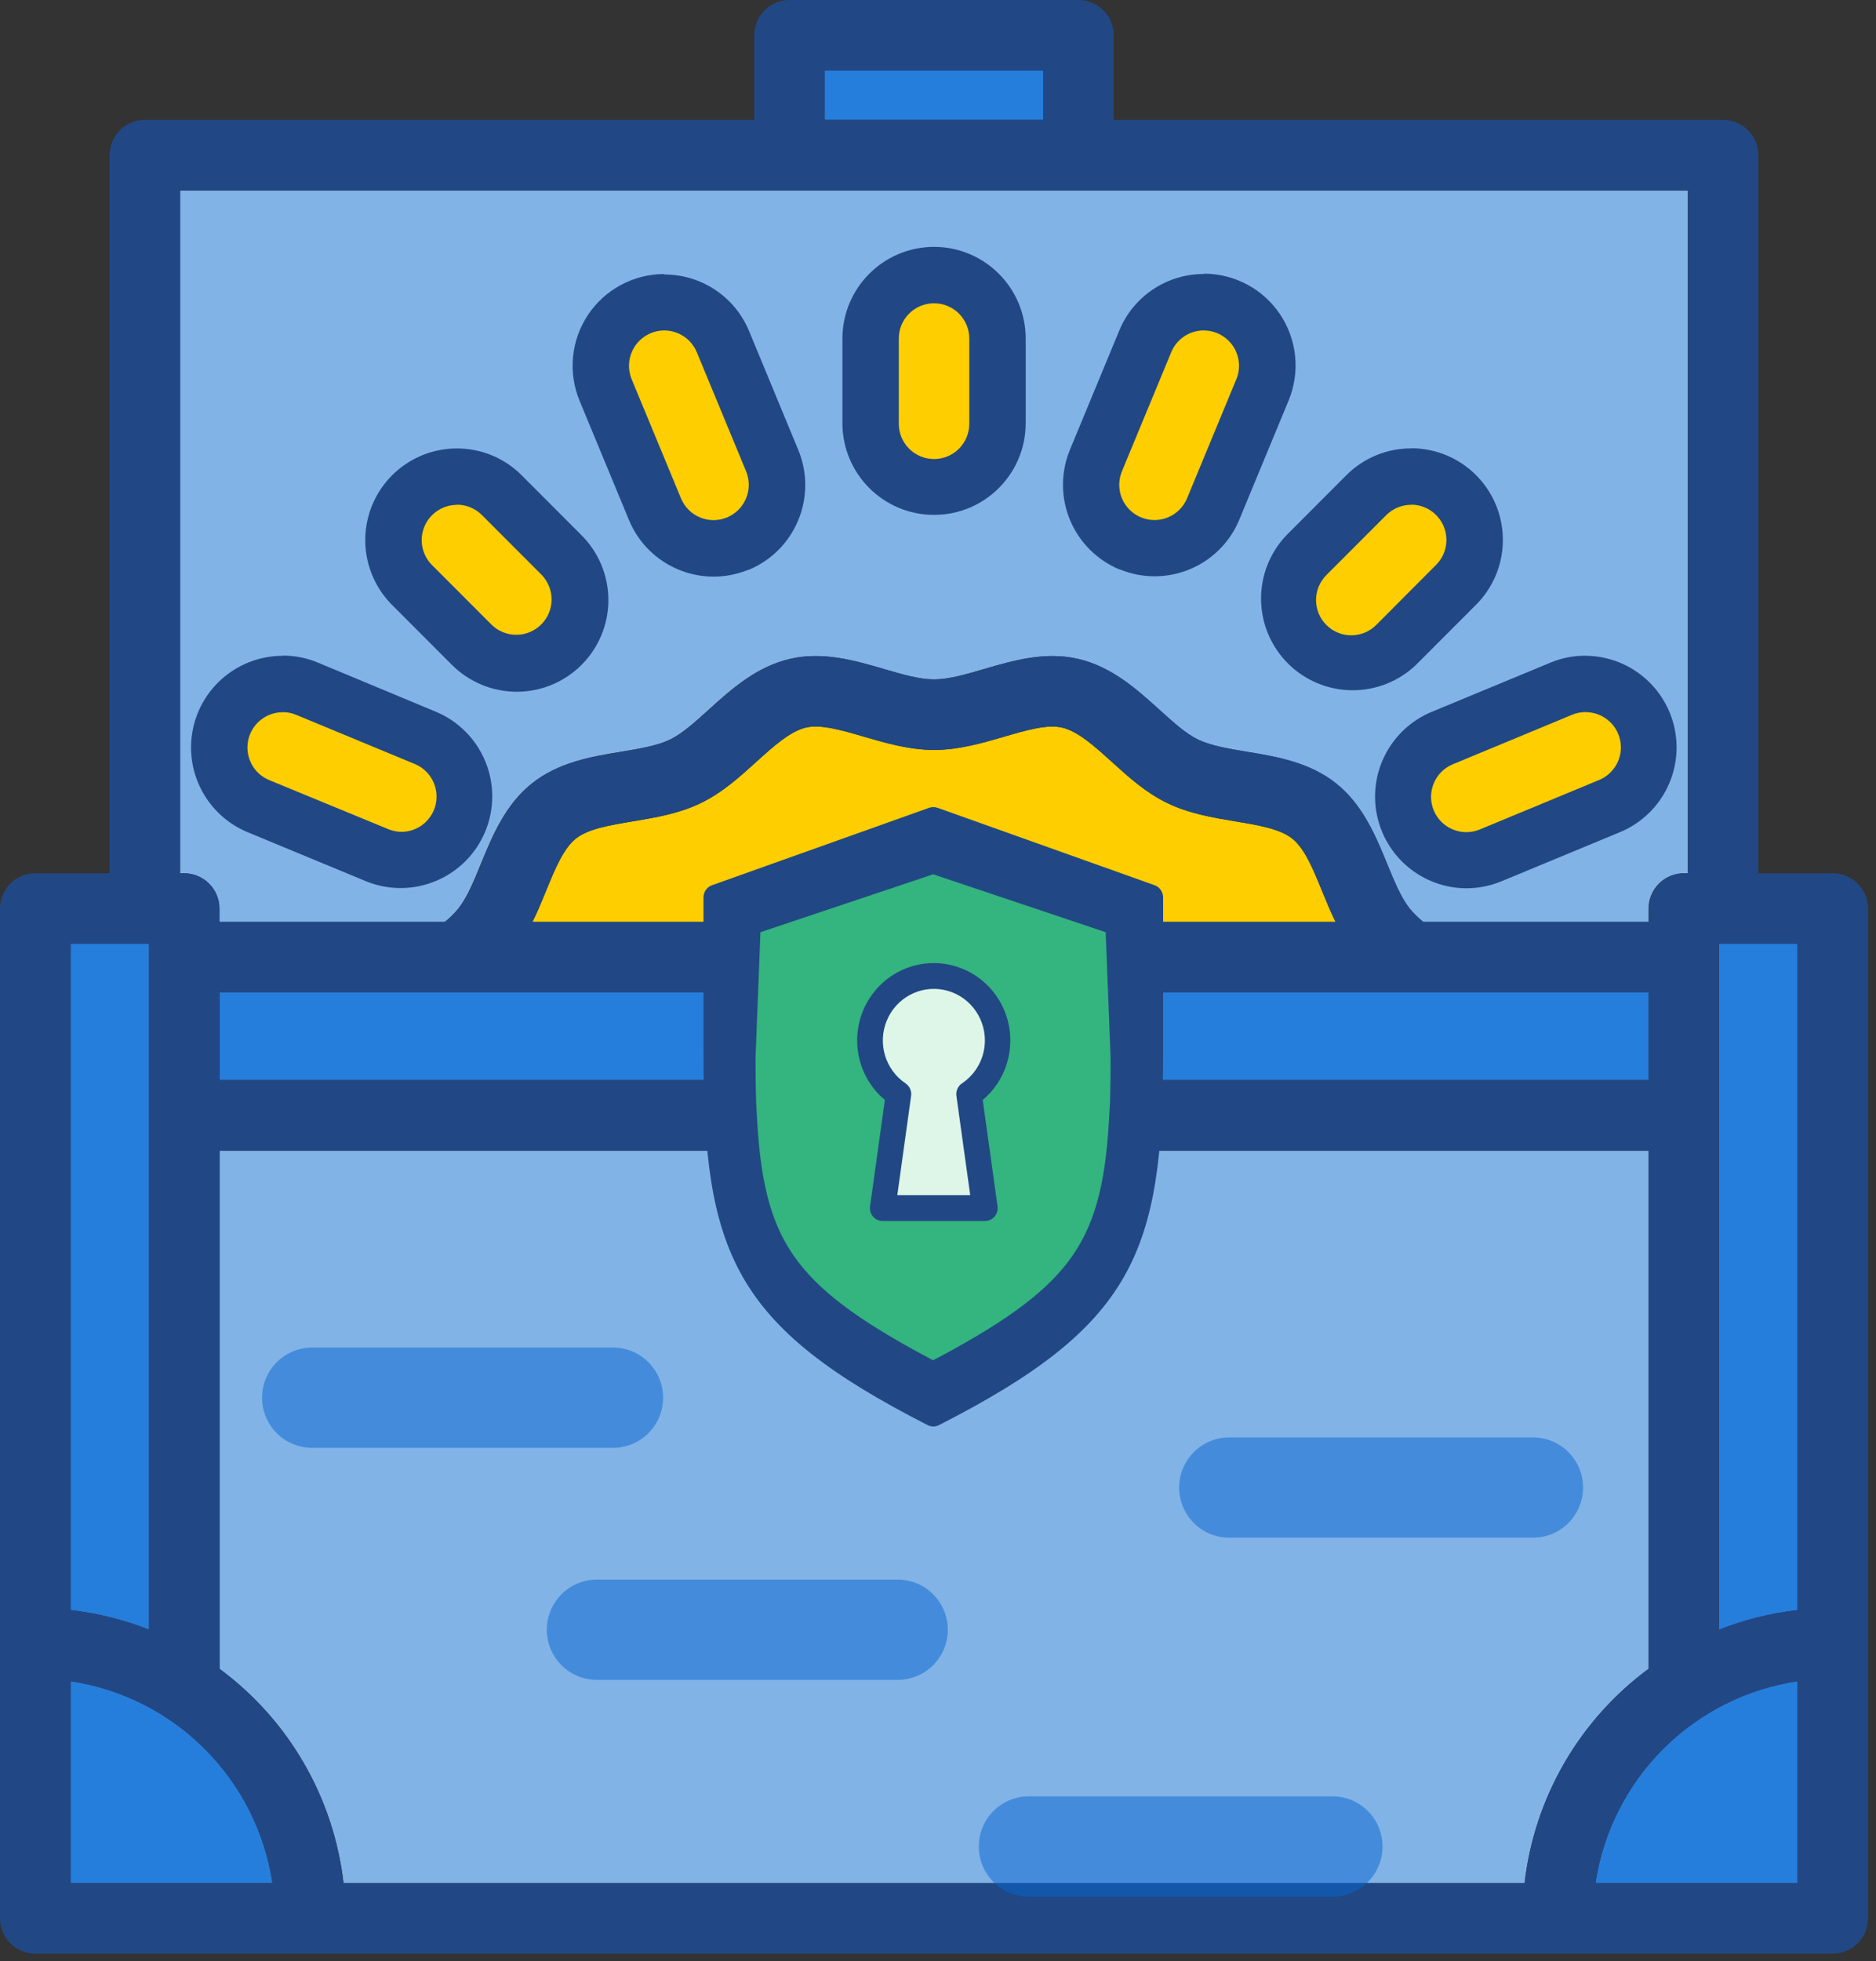 <svg width="200" height="209" viewBox="0 0 200 209" fill="none" xmlns="http://www.w3.org/2000/svg">
<rect x="0" y="0" width="200" height="209" fill="#333333" stroke="none"/>
<path d="M87.93 7.516H111.227V12.777H87.93V7.516Z" fill="#267EDC"/>
<path d="M179.939 20.293V93.055H179.509C178.513 93.055 177.557 93.451 176.852 94.155C176.147 94.86 175.751 95.816 175.751 96.812V98.23H151.703C151.178 97.809 150.698 97.336 150.27 96.817C149.333 95.645 148.622 93.901 147.865 92.057C146.658 89.111 145.295 85.774 142.435 83.489C139.574 81.205 136.042 80.629 132.915 80.107C130.941 79.777 129.078 79.466 127.71 78.81C126.342 78.153 125.02 76.926 123.562 75.608C121.182 73.458 118.486 71.018 114.864 70.197C111.357 69.4 107.945 70.402 104.924 71.284C102.975 71.855 101.132 72.396 99.564 72.396C97.995 72.396 96.152 71.856 94.198 71.284C91.192 70.402 87.755 69.4 84.263 70.197C80.641 71.018 77.94 73.458 75.566 75.607C74.108 76.926 72.73 78.173 71.417 78.81C70.105 79.446 68.181 79.777 66.207 80.107C63.076 80.608 59.529 81.22 56.687 83.489C53.847 85.759 52.464 89.111 51.257 92.057C50.506 93.901 49.789 95.645 48.852 96.823C48.424 97.34 47.944 97.811 47.419 98.23H23.371V96.812C23.371 95.816 22.975 94.86 22.27 94.156C21.566 93.451 20.61 93.055 19.614 93.055H19.183V20.293H179.939ZM170.445 83.13C171.35 82.738 172.065 82.007 172.436 81.094C172.808 80.181 172.806 79.158 172.431 78.246C172.056 77.334 171.339 76.606 170.433 76.218C169.526 75.829 168.504 75.812 167.585 76.17L154.885 81.426C154.091 81.764 153.438 82.366 153.035 83.129C152.632 83.892 152.504 84.771 152.673 85.617C152.841 86.464 153.296 87.226 153.961 87.777C154.625 88.328 155.459 88.633 156.322 88.641C156.815 88.639 157.304 88.543 157.76 88.356L170.445 83.13ZM153.095 60.207C153.456 59.861 153.744 59.446 153.942 58.987C154.14 58.528 154.245 58.034 154.25 57.534C154.255 57.034 154.16 56.538 153.971 56.075C153.782 55.612 153.502 55.192 153.149 54.839C152.795 54.485 152.374 54.206 151.911 54.017C151.448 53.828 150.952 53.733 150.452 53.739C149.952 53.744 149.459 53.849 149 54.047C148.541 54.246 148.126 54.534 147.78 54.895L141.402 61.279C140.724 61.989 140.351 62.937 140.362 63.919C140.374 64.901 140.769 65.839 141.463 66.534C142.158 67.228 143.096 67.623 144.078 67.635C145.06 67.646 146.008 67.273 146.718 66.595L153.096 60.207H153.095ZM131.809 40.425C132.183 39.506 132.179 38.476 131.797 37.56C131.416 36.644 130.687 35.916 129.771 35.535C128.855 35.153 127.825 35.149 126.906 35.524C125.987 35.898 125.254 36.621 124.865 37.534L119.61 50.221C119.421 50.677 119.324 51.166 119.324 51.659C119.324 52.153 119.421 52.641 119.61 53.097C119.799 53.553 120.076 53.968 120.425 54.316C120.774 54.665 121.188 54.942 121.644 55.131C122.1 55.32 122.589 55.417 123.082 55.417C123.576 55.417 124.064 55.32 124.52 55.131C124.976 54.942 125.391 54.665 125.74 54.316C126.088 53.967 126.365 53.553 126.554 53.097L131.809 40.425ZM103.337 45.11V36.09C103.345 35.591 103.254 35.096 103.069 34.633C102.884 34.17 102.608 33.749 102.258 33.393C101.909 33.038 101.492 32.755 101.032 32.563C100.572 32.37 100.078 32.271 99.58 32.271C99.081 32.271 98.587 32.37 98.127 32.563C97.667 32.755 97.25 33.038 96.901 33.393C96.551 33.749 96.275 34.17 96.09 34.633C95.905 35.096 95.814 35.591 95.822 36.09V45.11C95.814 45.609 95.905 46.104 96.09 46.567C96.275 47.03 96.551 47.451 96.901 47.807C97.25 48.162 97.667 48.445 98.127 48.637C98.587 48.83 99.081 48.929 99.58 48.929C100.078 48.929 100.572 48.83 101.032 48.637C101.492 48.445 101.909 48.162 102.258 47.807C102.608 47.451 102.884 47.03 103.069 46.567C103.254 46.104 103.345 45.609 103.337 45.11ZM77.516 55.13C78.435 54.746 79.165 54.015 79.546 53.095C79.927 52.175 79.929 51.141 79.55 50.22L74.293 37.535C73.912 36.614 73.18 35.883 72.259 35.501C71.339 35.12 70.304 35.12 69.383 35.501C68.462 35.882 67.731 36.614 67.349 37.535C66.968 38.456 66.968 39.49 67.349 40.411L72.605 53.098C72.793 53.554 73.07 53.969 73.419 54.319C73.768 54.668 74.182 54.945 74.638 55.134C75.094 55.323 75.583 55.42 76.077 55.419C76.57 55.419 77.059 55.322 77.515 55.132L77.516 55.13ZM57.749 66.595C58.098 66.246 58.375 65.832 58.564 65.377C58.753 64.921 58.85 64.433 58.85 63.94C58.85 63.446 58.753 62.958 58.564 62.502C58.375 62.047 58.098 61.633 57.749 61.284L51.351 54.88C50.647 54.175 49.691 53.779 48.695 53.779C47.698 53.779 46.742 54.174 46.038 54.879C45.333 55.583 44.937 56.538 44.936 57.535C44.936 58.531 45.332 59.487 46.036 60.192L52.433 66.595C52.782 66.944 53.196 67.221 53.653 67.41C54.108 67.6 54.597 67.697 55.091 67.697C55.585 67.697 56.074 67.6 56.53 67.41C56.986 67.221 57.4 66.944 57.749 66.595ZM46.307 86.336C46.687 85.415 46.686 84.381 46.305 83.46C45.924 82.54 45.193 81.808 44.273 81.426L31.588 76.17C31.131 75.981 30.641 75.884 30.147 75.885C29.652 75.885 29.163 75.983 28.706 76.172C28.25 76.362 27.835 76.64 27.485 76.99C27.136 77.34 26.859 77.755 26.67 78.212C26.481 78.669 26.384 79.159 26.385 79.653C26.385 80.148 26.483 80.637 26.673 81.094C26.862 81.551 27.14 81.966 27.49 82.315C27.84 82.664 28.255 82.941 28.712 83.13L41.397 88.386C41.856 88.562 42.344 88.649 42.835 88.641C43.577 88.642 44.302 88.423 44.919 88.013C45.537 87.603 46.02 87.019 46.307 86.336ZM175.751 122.608V177.828C172.099 180.523 169.041 183.942 166.767 187.87C164.494 191.798 163.053 196.153 162.535 200.662H36.623C36.105 196.153 34.664 191.799 32.39 187.87C30.116 183.942 27.058 180.524 23.406 177.829V122.608H77.796V124.208C77.796 125.205 78.192 126.16 78.896 126.865C79.601 127.57 80.557 127.966 81.553 127.966H117.6C118.597 127.966 119.552 127.57 120.257 126.865C120.961 126.16 121.357 125.205 121.357 124.208V122.608H175.751Z" fill="#82B3E7"/>
<path d="M99.579 119.496C100.072 119.489 100.561 119.579 101.018 119.763C101.475 119.946 101.891 120.219 102.242 120.565C102.593 120.911 102.871 121.324 103.061 121.778C103.251 122.233 103.348 122.721 103.348 123.214C103.347 123.706 103.248 124.194 103.057 124.648C102.866 125.102 102.587 125.514 102.235 125.859C101.883 126.204 101.466 126.476 101.009 126.658C100.551 126.84 100.062 126.93 99.569 126.921C98.595 126.904 97.666 126.504 96.984 125.809C96.302 125.114 95.92 124.178 95.922 123.204C95.923 122.229 96.307 121.295 96.991 120.601C97.675 119.908 98.605 119.511 99.579 119.496V119.496Z" fill="#82B3E7"/>
<path d="M113.842 105.968V140.45H85.31V105.968H113.842ZM110.806 123.214C110.807 120.992 110.149 118.819 108.915 116.971C107.681 115.122 105.926 113.682 103.873 112.831C101.82 111.98 99.561 111.757 97.381 112.191C95.201 112.624 93.199 113.694 91.628 115.266C90.056 116.838 88.987 118.84 88.553 121.02C88.12 123.2 88.344 125.459 89.195 127.512C90.046 129.565 91.487 131.319 93.335 132.553C95.184 133.787 97.357 134.444 99.579 134.443C105.776 134.434 110.798 129.412 110.806 123.213V123.214Z" fill="#267EDC"/>
<path d="M15.891 100.571V173.66C13.21 172.599 10.4 171.896 7.535 171.57V100.571H15.891V100.571ZM77.79 105.747V115.092H23.401V105.747H24.423H77.79ZM121.357 105.747H175.751V115.092H121.357V105.747ZM191.633 100.571V171.571C188.767 171.896 185.957 172.598 183.276 173.66V100.571H191.633V100.571Z" fill="#267EDC"/>
<path d="M191.633 179.146V200.662H170.089C170.905 195.242 173.438 190.228 177.315 186.355C181.193 182.482 186.211 179.955 191.632 179.146H191.633Z" fill="#267EDC"/>
<path d="M29.048 200.662H7.535V179.145C12.95 179.961 17.961 182.49 21.832 186.362C25.704 190.235 28.233 195.246 29.048 200.661V200.662Z" fill="#267EDC"/>
<path d="M142.384 98.231H56.769C57.31 97.134 57.771 96.011 58.227 94.904C59.169 92.6 60.056 90.425 61.388 89.363C62.721 88.301 65.011 87.93 67.455 87.524C69.9 87.118 72.36 86.707 74.7 85.58C77.04 84.453 78.833 82.799 80.622 81.186C82.41 79.572 84.239 77.914 85.942 77.523C87.531 77.163 89.755 77.813 92.105 78.5C94.369 79.161 96.935 79.913 99.58 79.913C102.225 79.913 104.79 79.161 107.055 78.5C109.405 77.814 111.624 77.162 113.217 77.528C114.92 77.914 116.674 79.502 118.533 81.186C120.391 82.869 122.17 84.473 124.459 85.58C126.749 86.687 129.289 87.118 131.699 87.524C134.109 87.93 136.453 88.311 137.771 89.363C139.089 90.415 139.991 92.6 140.927 94.899C141.383 96.007 141.844 97.159 142.385 98.231H142.384Z" fill="#FFCE00"/>
<path d="M199.148 96.813V204.42C199.148 205.417 198.752 206.372 198.047 207.077C197.342 207.781 196.387 208.177 195.39 208.177H3.757C2.761 208.177 1.805 207.781 1.101 207.076C0.396 206.372 0 205.416 0 204.42V96.813C0 95.817 0.396 94.861 1.101 94.157C1.805 93.452 2.761 93.056 3.757 93.056H11.683V16.535C11.683 15.539 12.079 14.583 12.783 13.878C13.488 13.173 14.444 12.777 15.44 12.777H80.41V3.758C80.41 3.264 80.507 2.776 80.696 2.32C80.885 1.864 81.162 1.449 81.511 1.1C81.86 0.751 82.275 0.475 82.731 0.286C83.187 0.097 83.675 -0 84.169 1.33062e-07H114.98C115.977 1.33062e-07 116.933 0.396 117.637 1.101C118.342 1.805 118.738 2.761 118.738 3.758V12.777H183.698C184.695 12.777 185.65 13.173 186.355 13.878C187.059 14.583 187.455 15.539 187.455 16.535V93.055H195.381C195.875 93.054 196.365 93.15 196.822 93.338C197.279 93.526 197.695 93.803 198.045 94.152C198.395 94.501 198.673 94.916 198.862 95.372C199.052 95.829 199.148 96.319 199.148 96.813ZM191.633 200.662V179.145C186.212 179.954 181.194 182.481 177.317 186.354C173.439 190.227 170.906 195.241 170.09 200.661H191.633V200.662ZM191.633 171.571V100.571H183.266V173.66C185.951 172.597 188.764 171.895 191.633 171.571ZM179.949 93.055V20.293H19.219V93.055H19.649C20.645 93.055 21.601 93.451 22.306 94.155C23.011 94.86 23.407 95.816 23.407 96.812V98.23H47.455C47.979 97.811 48.46 97.34 48.888 96.823C49.825 95.645 50.542 93.901 51.293 92.057C52.501 89.111 53.863 85.774 56.723 83.489C59.585 81.205 63.117 80.629 66.243 80.107C68.217 79.777 70.086 79.466 71.453 78.81C72.821 78.153 74.143 76.926 75.602 75.608C77.976 73.458 80.677 71.018 84.299 70.197C87.806 69.4 91.213 70.402 94.234 71.284C96.188 71.855 98.032 72.396 99.6 72.396C101.168 72.396 103.012 71.856 104.96 71.284C107.966 70.402 111.408 69.4 114.9 70.197C118.523 71.018 121.218 73.458 123.598 75.607C125.056 76.926 126.428 78.173 127.746 78.81C129.064 79.446 130.977 79.777 132.951 80.107C136.083 80.608 139.635 81.22 142.471 83.489C145.306 85.759 146.694 89.111 147.901 92.057C148.658 93.901 149.369 95.645 150.306 96.817C150.734 97.336 151.214 97.809 151.739 98.23H175.787V96.812C175.787 95.816 176.183 94.86 176.888 94.155C177.593 93.451 178.548 93.055 179.545 93.055H179.975H179.95H179.949ZM175.751 177.828V122.607H121.357V128.207C121.357 129.204 120.961 130.159 120.257 130.864C119.552 131.569 118.597 131.965 117.6 131.965H81.553C80.556 131.965 79.6 131.569 78.896 130.864C78.191 130.16 77.795 129.204 77.795 128.207V122.607H23.406V177.827C27.058 180.522 30.116 183.94 32.39 187.869C34.664 191.797 36.105 196.152 36.623 200.661H162.535C163.053 196.152 164.494 191.798 166.768 187.87C169.041 183.941 172.099 180.523 175.751 177.828ZM175.751 115.091V105.746H121.357V115.091H175.751ZM56.768 98.232H142.384C141.844 97.134 141.382 96.007 140.926 94.899C139.989 92.599 139.098 90.425 137.77 89.363C136.442 88.301 134.143 87.93 131.698 87.524C129.253 87.118 126.793 86.707 124.458 85.58C122.124 84.453 120.32 82.799 118.532 81.186C116.743 79.572 114.919 77.914 113.216 77.528C111.623 77.162 109.403 77.814 107.054 78.5C104.789 79.161 102.224 79.913 99.579 79.913C96.933 79.913 94.369 79.161 92.104 78.5C89.754 77.814 87.53 77.162 85.941 77.523C84.238 77.913 82.479 79.503 80.621 81.186C78.762 82.869 76.983 84.473 74.699 85.58C72.414 86.687 69.864 87.118 67.454 87.524C65.044 87.93 62.704 88.311 61.387 89.363C60.07 90.415 59.167 92.6 58.226 94.904C57.77 96.012 57.309 97.16 56.768 98.232ZM113.842 124.45V105.968H85.31V124.45H113.842ZM111.227 12.777V7.515H87.925V12.775H111.227V12.777ZM77.795 115.092V105.747H23.406V115.092H77.795ZM19.649 200.662H29.048C28.233 195.247 25.705 190.235 21.833 186.363C17.961 182.49 12.95 179.961 7.535 179.145V200.661H19.649V200.662ZM15.891 173.66V100.571H7.535V171.571C10.4 171.897 13.21 172.599 15.891 173.66Z" fill="#214885"/>
<path d="M156.322 91.648C154.751 91.656 153.226 91.116 152.01 90.122C150.793 89.128 149.96 87.742 149.654 86.201C149.349 84.659 149.589 83.06 150.334 81.677C151.079 80.294 152.282 79.213 153.737 78.62L166.417 73.364C167.24 73.024 168.121 72.85 169.011 72.85C169.901 72.851 170.782 73.027 171.604 73.369C172.426 73.71 173.173 74.21 173.801 74.84C174.43 75.469 174.929 76.217 175.269 77.04C175.608 77.862 175.783 78.743 175.782 79.633C175.781 80.523 175.605 81.404 175.264 82.227C174.923 83.048 174.423 83.795 173.793 84.424C173.163 85.053 172.416 85.551 171.593 85.891L158.907 91.147C158.087 91.479 157.208 91.649 156.322 91.647V91.648Z" fill="#FFCE00"/>
<path d="M169.008 75.885C169.884 75.877 170.735 76.174 171.415 76.727C172.095 77.28 172.56 78.052 172.73 78.912C172.901 79.771 172.766 80.663 172.348 81.433C171.931 82.203 171.258 82.803 170.445 83.13L157.76 88.386C156.839 88.767 155.804 88.767 154.883 88.386C153.962 88.004 153.231 87.272 152.849 86.352C152.468 85.43 152.468 84.396 152.85 83.475C153.231 82.554 153.963 81.822 154.884 81.441L167.584 76.171C168.04 75.979 168.529 75.881 169.023 75.88L169.008 75.885V75.885ZM169.023 69.867C167.738 69.866 166.466 70.119 165.28 70.613L152.6 75.869C150.52 76.738 148.805 78.299 147.744 80.288C146.684 82.277 146.344 84.572 146.782 86.783C147.22 88.994 148.409 90.986 150.148 92.42C151.887 93.855 154.068 94.644 156.322 94.654C157.588 94.654 158.842 94.409 160.015 93.932L172.7 88.676C174.791 87.812 176.517 86.25 177.584 84.256C178.651 82.262 178.994 79.959 178.553 77.741C178.111 75.522 176.914 73.526 175.165 72.091C173.416 70.657 171.224 69.874 168.962 69.876L169.022 69.866L169.023 69.867Z" fill="#214885"/>
<path d="M144.038 70.684C142.706 70.678 141.405 70.278 140.298 69.536C139.192 68.794 138.329 67.741 137.818 66.511C137.307 65.28 137.171 63.926 137.426 62.618C137.681 61.31 138.317 60.107 139.253 59.159L145.631 52.776C146.259 52.148 147.004 51.649 147.824 51.309C148.645 50.969 149.524 50.793 150.412 50.793C151.3 50.792 152.18 50.967 153.001 51.306C153.821 51.646 154.567 52.144 155.195 52.772C155.824 53.399 156.322 54.145 156.663 54.965C157.003 55.785 157.178 56.665 157.179 57.553C157.179 58.441 157.005 59.321 156.665 60.141C156.326 60.962 155.828 61.708 155.2 62.336L148.842 68.699C148.213 69.332 147.465 69.834 146.64 70.175C145.815 70.516 144.93 70.689 144.038 70.684V70.684Z" fill="#FFCE00"/>
<path d="M150.44 53.778C151.184 53.778 151.911 53.998 152.53 54.411C153.149 54.824 153.631 55.412 153.915 56.099C154.199 56.787 154.273 57.543 154.128 58.272C153.982 59.002 153.623 59.672 153.096 60.197L146.718 66.595C146.014 67.3 145.058 67.696 144.062 67.697C143.065 67.697 142.11 67.302 141.405 66.597C140.7 65.893 140.303 64.938 140.303 63.941C140.302 62.945 140.698 61.989 141.402 61.284L147.78 54.9C148.128 54.549 148.543 54.27 148.999 54.08C149.456 53.89 149.946 53.793 150.44 53.793V53.778ZM150.44 47.78C149.158 47.776 147.888 48.027 146.703 48.517C145.518 49.007 144.442 49.727 143.537 50.636L137.164 57.015C135.393 58.859 134.415 61.325 134.441 63.883C134.467 66.44 135.494 68.885 137.303 70.693C139.111 72.501 141.557 73.528 144.114 73.554C146.672 73.579 149.137 72.601 150.981 70.829L157.359 64.445C158.726 63.078 159.656 61.337 160.033 59.442C160.41 57.547 160.217 55.582 159.477 53.797C158.738 52.011 157.485 50.486 155.878 49.412C154.272 48.338 152.383 47.765 150.45 47.765L150.44 47.78V47.78Z" fill="#214885"/>
<path d="M123.076 58.423C121.739 58.422 120.432 58.024 119.321 57.28C118.21 56.536 117.344 55.48 116.833 54.244C116.489 53.424 116.312 52.543 116.312 51.654C116.312 50.765 116.489 49.884 116.833 49.064L122.089 36.382C122.775 34.721 124.092 33.401 125.751 32.711C127.41 32.021 129.276 32.019 130.936 32.705C132.597 33.39 133.918 34.707 134.608 36.367C135.297 38.026 135.3 39.891 134.614 41.552L129.358 54.244C128.846 55.487 127.974 56.548 126.855 57.293C125.736 58.037 124.42 58.431 123.076 58.423V58.423Z" fill="#FFCE00"/>
<path d="M128.331 35.215C128.949 35.216 129.558 35.369 130.102 35.66C130.647 35.952 131.112 36.374 131.455 36.888C131.799 37.402 132.01 37.993 132.07 38.608C132.131 39.223 132.039 39.844 131.803 40.415L126.553 53.097C126.171 54.017 125.439 54.748 124.518 55.129C123.598 55.51 122.564 55.511 121.643 55.131C121.187 54.942 120.773 54.665 120.424 54.316C120.075 53.968 119.798 53.553 119.609 53.097C119.42 52.641 119.323 52.153 119.323 51.659C119.323 51.166 119.42 50.677 119.609 50.221L124.864 37.534C125.147 36.846 125.628 36.258 126.246 35.844C126.865 35.43 127.592 35.209 128.336 35.209L128.331 35.214V35.215ZM128.336 29.196C126.403 29.194 124.512 29.767 122.906 30.844C121.3 31.92 120.051 33.45 119.318 35.239L114.068 47.916C113.076 50.31 113.075 53 114.066 55.394C115.058 57.788 116.959 59.691 119.353 60.683H119.403C124.378 62.713 130.059 60.345 132.119 55.381L137.374 42.69C137.991 41.205 138.233 39.591 138.077 37.991C137.921 36.39 137.373 34.853 136.482 33.515C135.59 32.177 134.382 31.079 132.964 30.32C131.547 29.561 129.964 29.163 128.356 29.161L128.336 29.196V29.196ZM99.579 111.98C105.779 111.983 110.802 117.01 110.801 123.21C110.801 129.41 105.775 134.437 99.575 134.438C93.375 134.438 88.349 129.414 88.346 123.214C88.352 117.012 93.377 111.986 99.579 111.98ZM103.291 123.214C103.292 122.726 103.196 122.242 103.01 121.791C102.824 121.339 102.55 120.929 102.206 120.584C101.861 120.238 101.451 119.963 101 119.776C100.55 119.588 100.066 119.492 99.578 119.491C99.09 119.49 98.606 119.586 98.155 119.772C97.703 119.958 97.293 120.232 96.948 120.576C96.602 120.921 96.327 121.331 96.14 121.782C95.952 122.232 95.856 122.716 95.855 123.204C95.854 124.19 96.244 125.136 96.94 125.834C97.637 126.533 98.582 126.926 99.568 126.927C100.554 126.928 101.5 126.538 102.198 125.842C102.897 125.145 103.29 124.2 103.291 123.214V123.214Z" fill="#214885"/>
<path d="M99.579 51.859C97.786 51.856 96.067 51.143 94.799 49.875C93.531 48.607 92.818 46.888 92.815 45.095V36.075C92.804 35.18 92.971 34.291 93.306 33.461C93.641 32.631 94.138 31.876 94.767 31.239C95.396 30.602 96.145 30.097 96.971 29.752C97.797 29.407 98.683 29.229 99.578 29.229C100.474 29.229 101.36 29.407 102.186 29.752C103.012 30.097 103.761 30.602 104.39 31.239C105.019 31.876 105.516 32.631 105.851 33.461C106.186 34.291 106.353 35.18 106.342 36.075V45.095C106.339 46.888 105.626 48.607 104.358 49.875C103.091 51.142 101.372 51.856 99.579 51.859V51.859Z" fill="#FFCE00"/>
<path d="M99.579 32.318C100.576 32.318 101.531 32.714 102.236 33.419C102.94 34.124 103.336 35.08 103.336 36.076V45.095C103.344 45.594 103.253 46.089 103.068 46.552C102.883 47.015 102.607 47.436 102.257 47.792C101.908 48.147 101.491 48.43 101.031 48.622C100.571 48.815 100.077 48.914 99.579 48.914C99.08 48.914 98.586 48.815 98.126 48.622C97.666 48.43 97.249 48.147 96.9 47.792C96.55 47.436 96.275 47.015 96.089 46.552C95.904 46.089 95.813 45.594 95.821 45.095V36.075C95.821 35.581 95.917 35.093 96.106 34.636C96.295 34.18 96.572 33.766 96.921 33.417C97.27 33.068 97.684 32.791 98.14 32.603C98.597 32.414 99.085 32.317 99.579 32.318V32.318ZM99.579 26.305C94.185 26.311 89.815 30.682 89.809 36.075V45.095C89.809 50.491 94.183 54.865 99.579 54.865C104.974 54.865 109.349 50.491 109.349 45.095V36.075C109.343 30.682 104.972 26.311 99.579 26.305V26.305Z" fill="#214885"/>
<path d="M76.077 58.423C74.737 58.426 73.426 58.03 72.312 57.285C71.198 56.54 70.332 55.479 69.824 54.239L64.569 41.542C64.204 40.717 64.007 39.828 63.991 38.926C63.975 38.024 64.139 37.128 64.474 36.291C64.809 35.453 65.308 34.691 65.942 34.05C66.575 33.408 67.331 32.9 68.164 32.554C68.997 32.209 69.891 32.033 70.793 32.038C71.695 32.044 72.587 32.229 73.416 32.584C74.245 32.939 74.995 33.456 75.622 34.104C76.248 34.753 76.739 35.521 77.064 36.362L82.324 49.058C83.007 50.715 83.005 52.576 82.32 54.232C81.635 55.889 80.321 57.206 78.667 57.897C77.846 58.239 76.966 58.417 76.077 58.423Z" fill="#FFCE00"/>
<path d="M70.816 35.215C72.336 35.216 73.706 36.133 74.288 37.539L79.544 50.226C79.923 51.147 79.921 52.181 79.54 53.101C79.159 54.021 78.429 54.752 77.51 55.136C77.054 55.325 76.565 55.423 76.072 55.424C75.578 55.424 75.089 55.327 74.633 55.138C74.177 54.949 73.763 54.672 73.414 54.322C73.065 53.973 72.788 53.558 72.6 53.102L67.344 40.415C67.108 39.844 67.016 39.223 67.077 38.608C67.138 37.993 67.349 37.403 67.692 36.888C68.035 36.374 68.5 35.953 69.045 35.661C69.59 35.369 70.198 35.216 70.816 35.215V35.215ZM70.816 29.201C69.207 29.201 67.624 29.598 66.206 30.357C64.787 31.116 63.579 32.214 62.686 33.552C61.794 34.891 61.246 36.429 61.091 38.03C60.936 39.631 61.179 41.245 61.798 42.73L67.054 55.412C69.111 60.377 74.793 62.748 79.769 60.718H79.829C84.801 58.642 87.161 52.938 85.109 47.956L79.854 35.264C79.114 33.482 77.863 31.96 76.257 30.89C74.652 29.819 72.765 29.249 70.836 29.252L70.816 29.202V29.201Z" fill="#214885"/>
<path d="M55.095 70.684C54.207 70.686 53.328 70.512 52.508 70.173C51.688 69.834 50.943 69.337 50.315 68.709L43.927 62.316C43.277 61.693 42.758 60.946 42.401 60.119C42.044 59.293 41.855 58.403 41.846 57.503C41.837 56.602 42.008 55.709 42.348 54.876C42.689 54.042 43.192 53.285 43.829 52.648C44.466 52.012 45.224 51.509 46.058 51.169C46.892 50.83 47.785 50.66 48.686 50.67C49.586 50.68 50.475 50.87 51.302 51.228C52.128 51.586 52.874 52.106 53.497 52.756L59.869 59.139C60.807 60.086 61.444 61.289 61.7 62.597C61.957 63.905 61.821 65.26 61.311 66.491C60.8 67.722 59.937 68.775 58.83 69.517C57.723 70.26 56.422 70.659 55.089 70.664L55.095 70.684Z" fill="#FFCE00"/>
<path d="M48.712 53.778C49.206 53.778 49.696 53.875 50.152 54.064C50.608 54.253 51.023 54.53 51.372 54.88L57.75 61.264C58.434 61.974 58.813 62.923 58.805 63.909C58.797 64.895 58.402 65.838 57.706 66.536C57.01 67.234 56.068 67.632 55.082 67.642C54.096 67.653 53.146 67.277 52.434 66.595L46.057 60.212C45.532 59.687 45.175 59.017 45.03 58.289C44.885 57.56 44.959 56.805 45.243 56.119C45.528 55.432 46.009 54.846 46.626 54.433C47.243 54.02 47.969 53.799 48.712 53.798V53.778V53.778ZM48.712 47.785C46.779 47.785 44.89 48.357 43.283 49.431C41.676 50.505 40.423 52.031 39.684 53.816C38.944 55.602 38.751 57.567 39.128 59.462C39.505 61.358 40.436 63.099 41.803 64.465L48.181 70.849C50.013 72.681 52.498 73.711 55.089 73.711C57.679 73.711 60.164 72.682 61.997 70.85C63.829 69.019 64.858 66.534 64.859 63.943C64.859 61.352 63.83 58.867 61.998 57.035L55.621 50.652C54.715 49.741 53.638 49.018 52.451 48.526C51.264 48.034 49.992 47.782 48.707 47.785H48.712Z" fill="#214885"/>
<path d="M42.835 91.648C41.957 91.648 41.088 91.478 40.275 91.147L27.565 85.881C26.744 85.541 25.999 85.043 25.371 84.414C24.743 83.786 24.245 83.04 23.905 82.219C23.219 80.562 23.22 78.7 23.906 77.043C24.593 75.385 25.91 74.069 27.568 73.383C29.226 72.697 31.088 72.697 32.745 73.384L45.43 78.64C46.873 79.241 48.063 80.323 48.798 81.703C49.534 83.083 49.768 84.674 49.462 86.207C49.157 87.74 48.329 89.12 47.121 90.112C45.913 91.104 44.398 91.647 42.835 91.648V91.648Z" fill="#FFCE00"/>
<path d="M30.145 75.885C30.639 75.885 31.127 75.985 31.583 76.175L44.268 81.431C45.059 81.771 45.709 82.372 46.109 83.134C46.51 83.896 46.637 84.772 46.469 85.616C46.302 86.46 45.849 87.221 45.188 87.772C44.526 88.322 43.696 88.629 42.835 88.641C42.344 88.639 41.857 88.542 41.402 88.356L28.712 83.13C27.906 82.799 27.239 82.199 26.827 81.431C26.415 80.663 26.282 79.776 26.452 78.921C26.622 78.066 27.083 77.297 27.758 76.745C28.432 76.193 29.278 75.892 30.149 75.895L30.144 75.885H30.145ZM30.15 69.882C27.888 69.879 25.695 70.661 23.945 72.095C22.195 73.529 20.997 75.525 20.555 77.744C20.113 79.963 20.455 82.266 21.523 84.261C22.59 86.256 24.316 87.818 26.407 88.682L39.097 93.937C41.487 94.888 44.156 94.858 46.524 93.853C48.892 92.849 50.768 90.951 51.746 88.572C52.723 86.192 52.723 83.524 51.745 81.145C50.767 78.766 48.89 76.868 46.522 75.864L33.887 70.604C32.702 70.11 31.43 69.856 30.145 69.857L30.15 69.882V69.882Z" fill="#214885"/>
<path opacity="0.5" d="M33.446 154.279H65.511C66.9 154.237 68.218 153.655 69.185 152.657C70.153 151.66 70.694 150.325 70.694 148.935C70.694 147.546 70.153 146.211 69.185 145.214C68.218 144.216 66.9 143.634 65.511 143.592H33.446C32.73 143.57 32.018 143.692 31.351 143.951C30.683 144.21 30.074 144.6 29.561 145.098C29.047 145.596 28.638 146.193 28.359 146.852C28.08 147.511 27.936 148.22 27.936 148.935C27.936 149.651 28.08 150.36 28.359 151.019C28.638 151.678 29.047 152.275 29.561 152.773C30.074 153.271 30.683 153.661 31.351 153.92C32.018 154.179 32.73 154.301 33.446 154.279ZM63.802 179.006H95.866C97.255 178.964 98.573 178.382 99.54 177.384C100.507 176.387 101.049 175.052 101.049 173.663C101.049 172.273 100.507 170.938 99.54 169.941C98.573 168.943 97.255 168.361 95.866 168.319H63.802C63.087 168.297 62.374 168.419 61.706 168.678C61.039 168.937 60.43 169.327 59.917 169.825C59.403 170.323 58.994 170.92 58.715 171.579C58.436 172.238 58.292 172.947 58.292 173.663C58.292 174.378 58.436 175.087 58.715 175.746C58.994 176.405 59.403 177.002 59.917 177.5C60.43 177.998 61.039 178.388 61.706 178.647C62.374 178.906 63.087 179.028 63.802 179.006V179.006ZM131.217 163.855H163.281C163.995 163.875 164.706 163.751 165.371 163.491C166.037 163.231 166.643 162.841 167.155 162.343C167.667 161.844 168.074 161.249 168.352 160.591C168.63 159.932 168.773 159.225 168.773 158.511C168.773 157.797 168.63 157.09 168.352 156.431C168.074 155.773 167.667 155.178 167.155 154.679C166.643 154.181 166.037 153.791 165.371 153.531C164.706 153.271 163.995 153.147 163.281 153.167H131.217C130.502 153.145 129.789 153.267 129.122 153.526C128.454 153.785 127.845 154.175 127.332 154.673C126.818 155.171 126.409 155.768 126.13 156.427C125.851 157.086 125.708 157.795 125.708 158.51C125.708 159.226 125.851 159.935 126.13 160.594C126.409 161.253 126.818 161.85 127.332 162.348C127.845 162.846 128.454 163.236 129.122 163.495C129.789 163.754 130.502 163.876 131.217 163.854V163.855ZM109.839 202.1H141.903C142.617 202.12 143.328 201.996 143.993 201.736C144.659 201.476 145.265 201.086 145.777 200.588C146.289 200.089 146.696 199.494 146.974 198.836C147.252 198.177 147.395 197.47 147.395 196.756C147.395 196.042 147.252 195.335 146.974 194.676C146.696 194.018 146.289 193.423 145.777 192.924C145.265 192.426 144.659 192.036 143.993 191.776C143.328 191.516 142.617 191.392 141.903 191.412H109.839C109.125 191.392 108.414 191.516 107.749 191.776C107.083 192.036 106.477 192.426 105.965 192.924C105.453 193.423 105.046 194.018 104.768 194.676C104.49 195.335 104.347 196.042 104.347 196.756C104.347 197.47 104.49 198.177 104.768 198.836C105.046 199.494 105.453 200.089 105.965 200.588C106.477 201.086 107.083 201.476 107.749 201.736C108.414 201.996 109.125 202.12 109.839 202.1Z" fill="#0667D0"/>
<path d="M123.093 94.327L99.954 86.078C99.661 85.974 99.342 85.974 99.049 86.078L75.908 94.327C75.643 94.422 75.413 94.598 75.25 94.831C75.088 95.063 75 95.341 75 95.625V112.121C75 133.467 78.133 141.276 98.887 151.852C99.077 151.949 99.287 152 99.5 152C99.713 152 99.923 151.949 100.113 151.852C120.867 141.276 124 133.482 124 112.121V95.625C124 95.043 123.637 94.523 123.094 94.327H123.093Z" fill="#214885"/>
<path d="M115.079 135.34C112.127 139.229 107.355 142.542 99.481 146.642C91.608 142.542 86.832 139.229 83.876 135.339C80.879 131.395 79.626 126.684 79.22 119.446L79.141 118.03H79.128C79.071 116.367 79.047 114.596 79.047 112.7L79.613 98.24L99.482 91.582L119.335 98.24L119.901 112.7C119.901 114.596 119.877 116.367 119.82 118.03H119.807L119.727 119.446C119.322 126.685 118.072 131.396 115.079 135.34Z" fill="#34B47E" stroke="#214885" stroke-width="3"/>
<path d="M91.381 110.868C91.38 113.321 92.464 115.647 94.336 117.211L92.757 128.547C92.73 128.742 92.744 128.94 92.799 129.129C92.855 129.317 92.949 129.491 93.077 129.64C93.205 129.788 93.362 129.907 93.539 129.989C93.716 130.071 93.909 130.113 94.103 130.113H105C105.195 130.113 105.387 130.071 105.564 129.989C105.742 129.907 105.899 129.788 106.027 129.64C106.155 129.492 106.249 129.317 106.305 129.129C106.36 128.94 106.375 128.742 106.348 128.547L104.768 117.211C106.182 116.022 107.157 114.386 107.536 112.568C107.914 110.75 107.673 108.856 106.853 107.193C106.032 105.531 104.679 104.196 103.014 103.407C101.348 102.618 99.468 102.419 97.677 102.844C95.885 103.269 94.289 104.293 93.147 105.75C92.004 107.206 91.382 109.01 91.381 110.868Z" fill="#214885"/>
<path d="M105 110.868C104.998 111.774 104.774 112.666 104.348 113.464C103.921 114.262 103.306 114.941 102.557 115.441C102.343 115.585 102.174 115.787 102.069 116.023C101.964 116.26 101.927 116.522 101.963 116.779L103.435 127.355H95.661L97.132 116.779C97.168 116.522 97.131 116.26 97.026 116.023C96.921 115.787 96.752 115.585 96.538 115.441C95.491 114.735 94.719 113.684 94.353 112.468C93.987 111.251 94.05 109.944 94.531 108.769C95.012 107.594 95.881 106.624 96.991 106.024C98.101 105.424 99.383 105.23 100.618 105.477C101.853 105.725 102.965 106.398 103.764 107.381C104.564 108.364 105 109.596 105 110.868L105 110.868Z" fill="#DDF6E7"/>
</svg>
